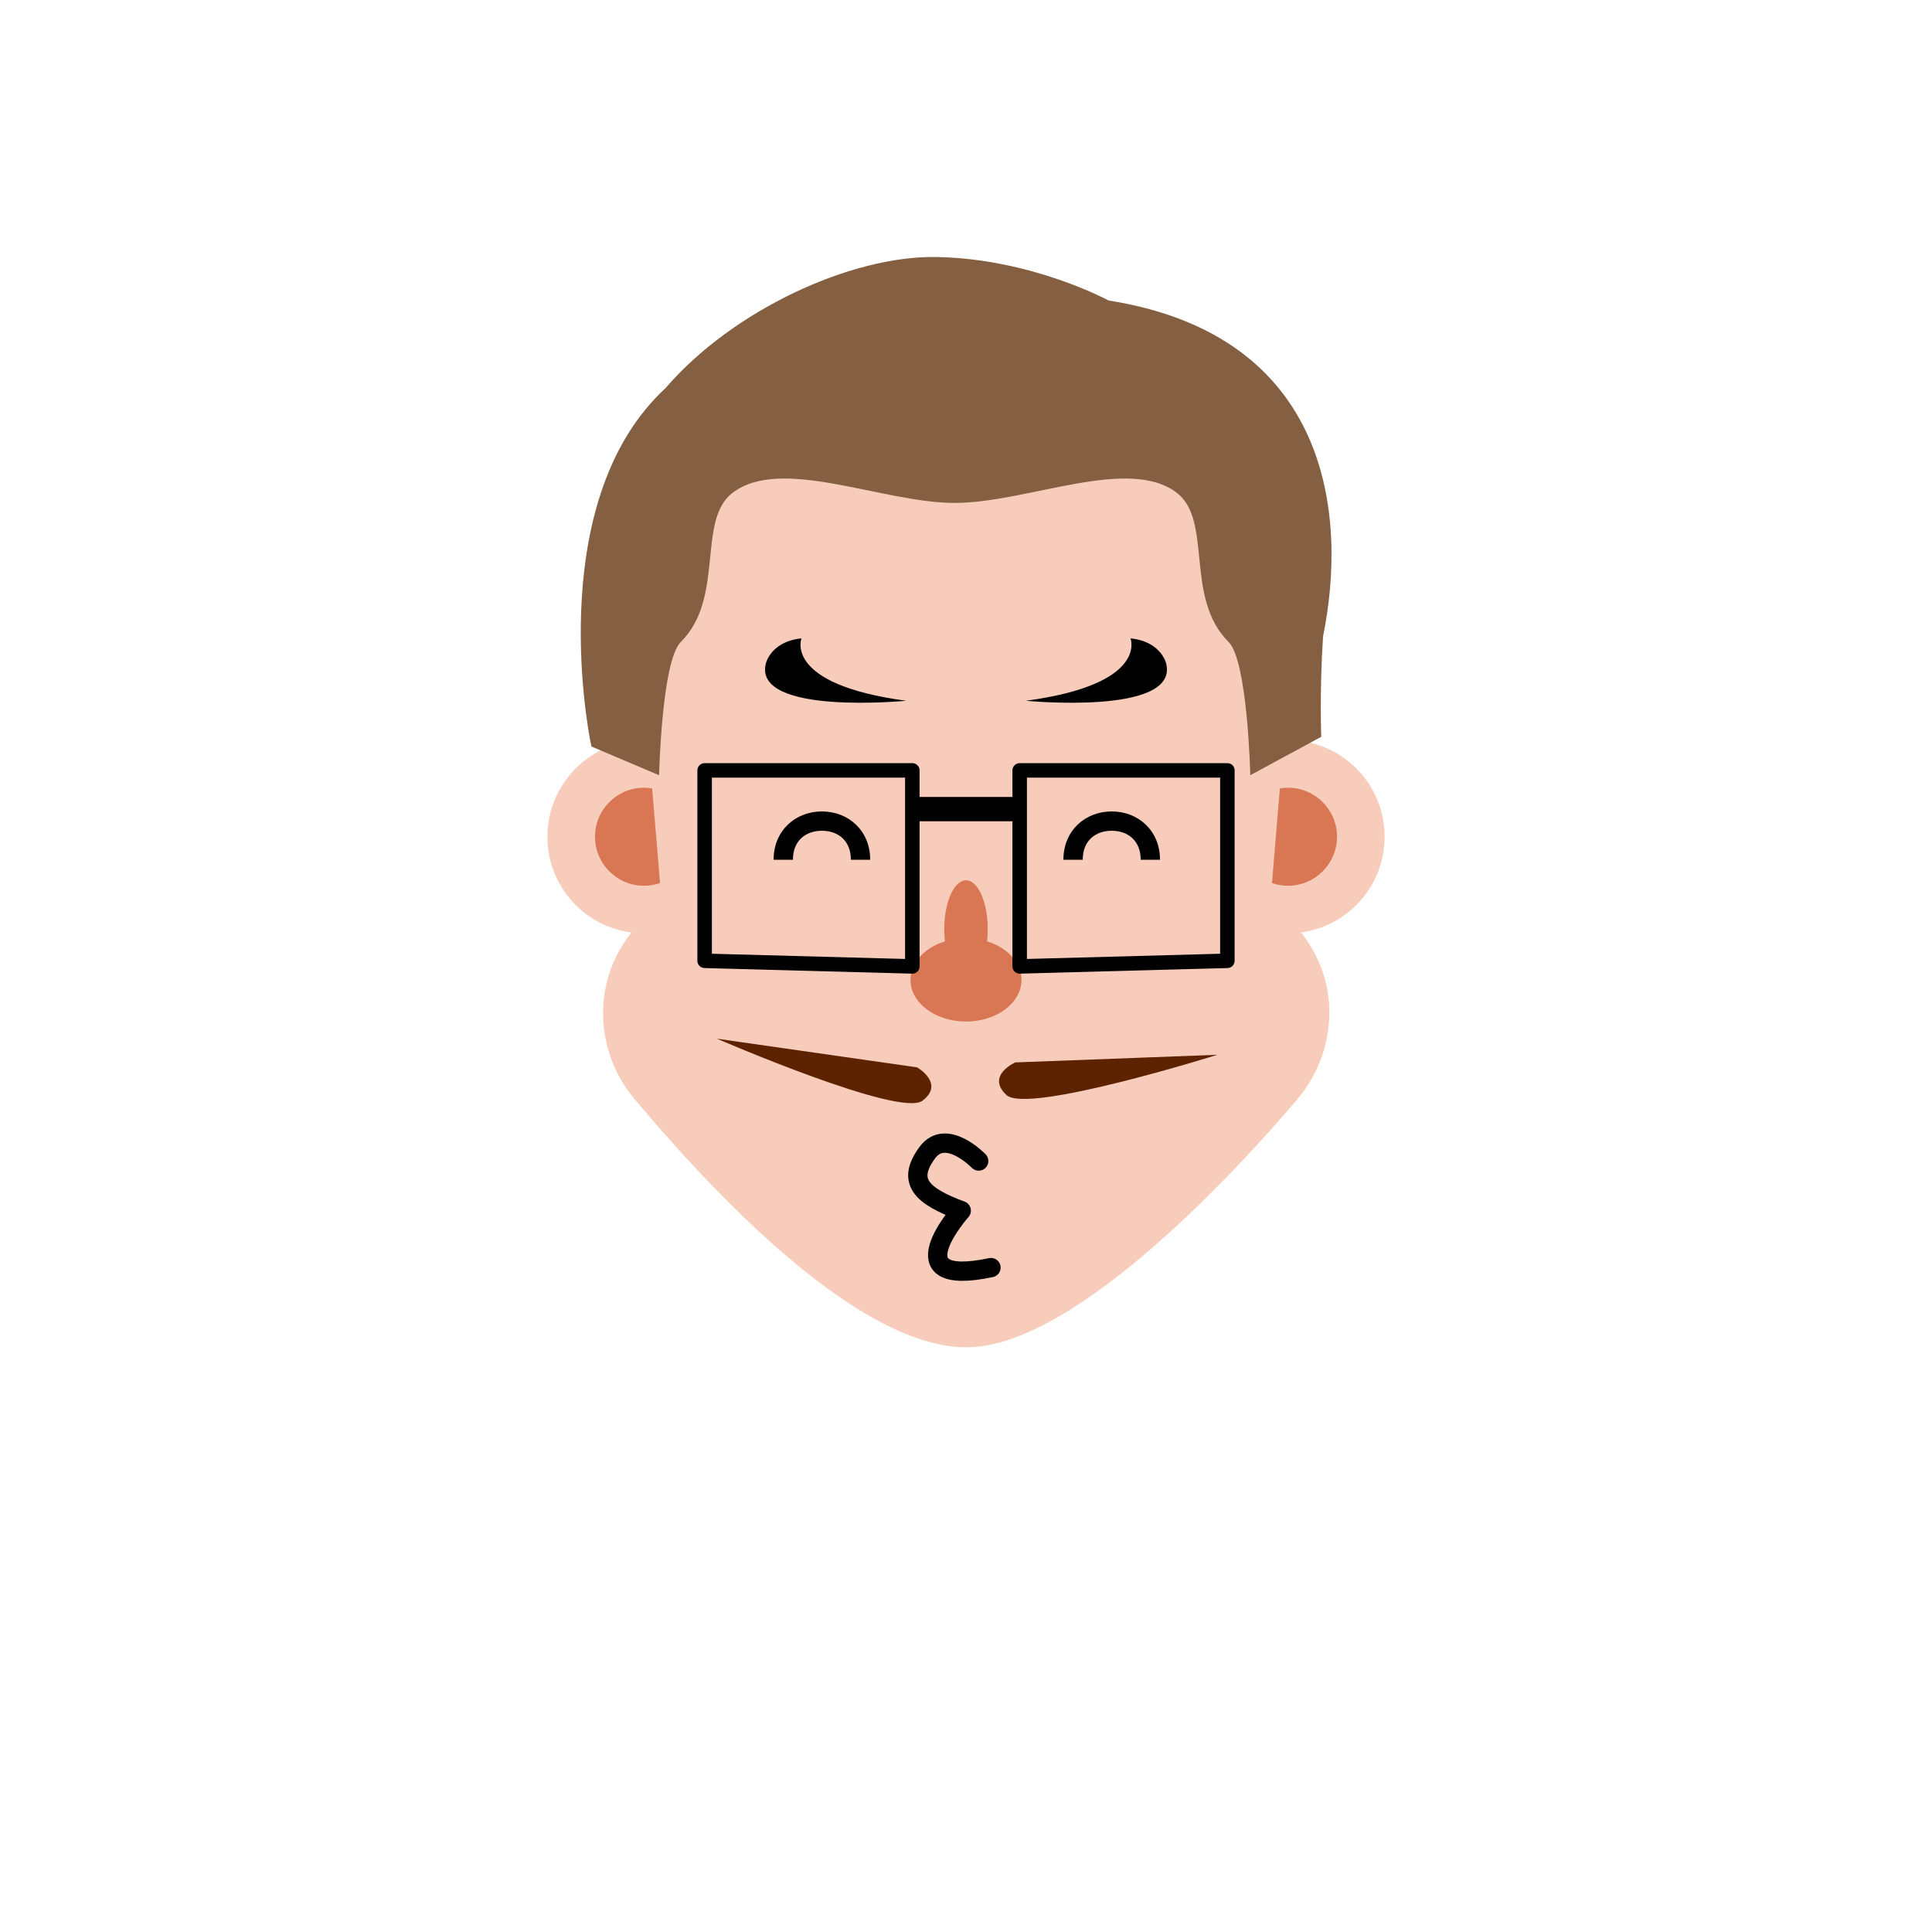 <?xml version="1.0" encoding="iso-8859-1"?><svg id="MegFacePucker" version="1.1" xmlns="http://www.w3.org/2000/svg" xmlns:xlink="http://www.w3.org/1999/xlink" xml:space="preserve" x="0px" y="0px" viewbox="0 0 400 400" width="400" height="400" ><g id="Face"><g  /><g  /><circle  cx="133.333" cy="173.238" r="20" class="SkinColor" fill="#F7CCBA"  /><circle  cx="266.667" cy="173.238" r="20" class="SkinColor" fill="#F7CCBA"  /><circle  fill="#D97755" cx="266.667" cy="173.238" r="10.146" /><circle  fill="#D97755" cx="133.333" cy="173.238" r="10.146" /><path  d="M200.667,80H200h-0.667C162.883,80,133,102.549,133,139l4,48c-15.5,11.5-14.748,29.741-5.667,40.5    c11.91,14.111,44.842,51.939,69.251,51.435c22.727-0.469,56.993-38.296,68.083-51.435c9.081-10.759,10.083-29-5.667-40.5l4-48    C267,102.549,237.117,80,200.667,80z" class="SkinColor" fill="#F7CCBA"  /></g><g id="Beard"><path  d="M210.198,219.961c0,0-6.143,2.726-1.817,6.754c4.326,4.029,43.664-8.334,43.664-8.334L210.198,219.961z" class="BeardColor" fill="#5D2300"  /><path  d="M189.878,220.986c0,0,5.825,3.352,1.102,6.907c-4.723,3.555-42.555-12.847-42.555-12.847L189.878,220.986z" class="BeardColor" fill="#5D2300"  /></g><g id="Nose"><ellipse  fill="#D97755" cx="200" cy="202.875" rx="11.492" ry="8.625" /><ellipse  fill="#D97755" cx="200" cy="192.375" rx="4.5" ry="10.125" /></g><g id="Eyebrow"><path  d="M212.392,145.084c0,0,31.5,3.083,29.083-7.583c0,0-0.917-4.666-7.417-5.333    C234.059,132.167,237.892,141.667,212.392,145.084z" /><path  d="M187.608,145.084c0,0-31.5,3.083-29.083-7.583c0,0,0.917-4.666,7.417-5.333    C165.941,132.167,162.108,141.667,187.608,145.084z" /></g><g id="Glass"><rect  x="188.508" y="165" width="22.984" height="5.033" /><polygon  fill="none" stroke="#000000" stroke-width="3" stroke-linecap="round" stroke-linejoin="round" stroke-miterlimit="10" points="254.115,159.5 211.115,159.5 211.115,200.083 254.115,198.924" /><polygon  fill="none" stroke="#000000" stroke-width="3" stroke-linecap="round" stroke-linejoin="round" stroke-miterlimit="10" points="145.885,159.5 188.885,159.5 188.885,200.083 145.885,198.924" /></g><g id="Hair"><path  fill="#845F41" d="M151.663,102.037c-7.479,5.741-1.512,21.741-10.711,30.872c-3.96,3.934-4.493,27.592-4.493,27.592      l-14.017-5.945c-1.274-5.966-9.109-51.555,15.311-74.163c14.013-16.273,38.548-27.517,56.187-27.181      c19.754,0.375,35.56,8.997,35.56,8.997c46.023,7.292,49.5,44.644,44.427,69.528c-0.761,11.743-0.376,20.806-0.376,20.806      l-14.692,7.959c0,0-0.534-23.657-4.494-27.59c-9.2-9.132-3.232-25.133-10.711-30.874c-10.055-7.719-30.987,2.086-45.995,2.086      C182.651,104.122,161.718,94.318,151.663,102.037z" /></g><g id="Top"><path  fill="none" stroke="#000000" stroke-width="4" stroke-linecap="round" stroke-linejoin="round" stroke-miterlimit="10" d="M202.625,240.375c0,0-6.75-7-10.625-1.75c-4.392,5.95-1.196,9,7.012,12.028c0,0-14.345,16.133,6.155,11.789" /><path  d="M230.167,172c3.314,0,6,2,6,6h4c0-6-4.477-10-10-10c-5.523,0-10,4-10,10h4C224.167,174,226.854,172,230.167,172z" /><path  d="M170.167,172c3.314,0,6,2,6,6h4c0-6-4.477-10-10-10c-5.523,0-10,4-10,10h4C164.167,174,166.854,172,170.167,172z" /></g></svg>